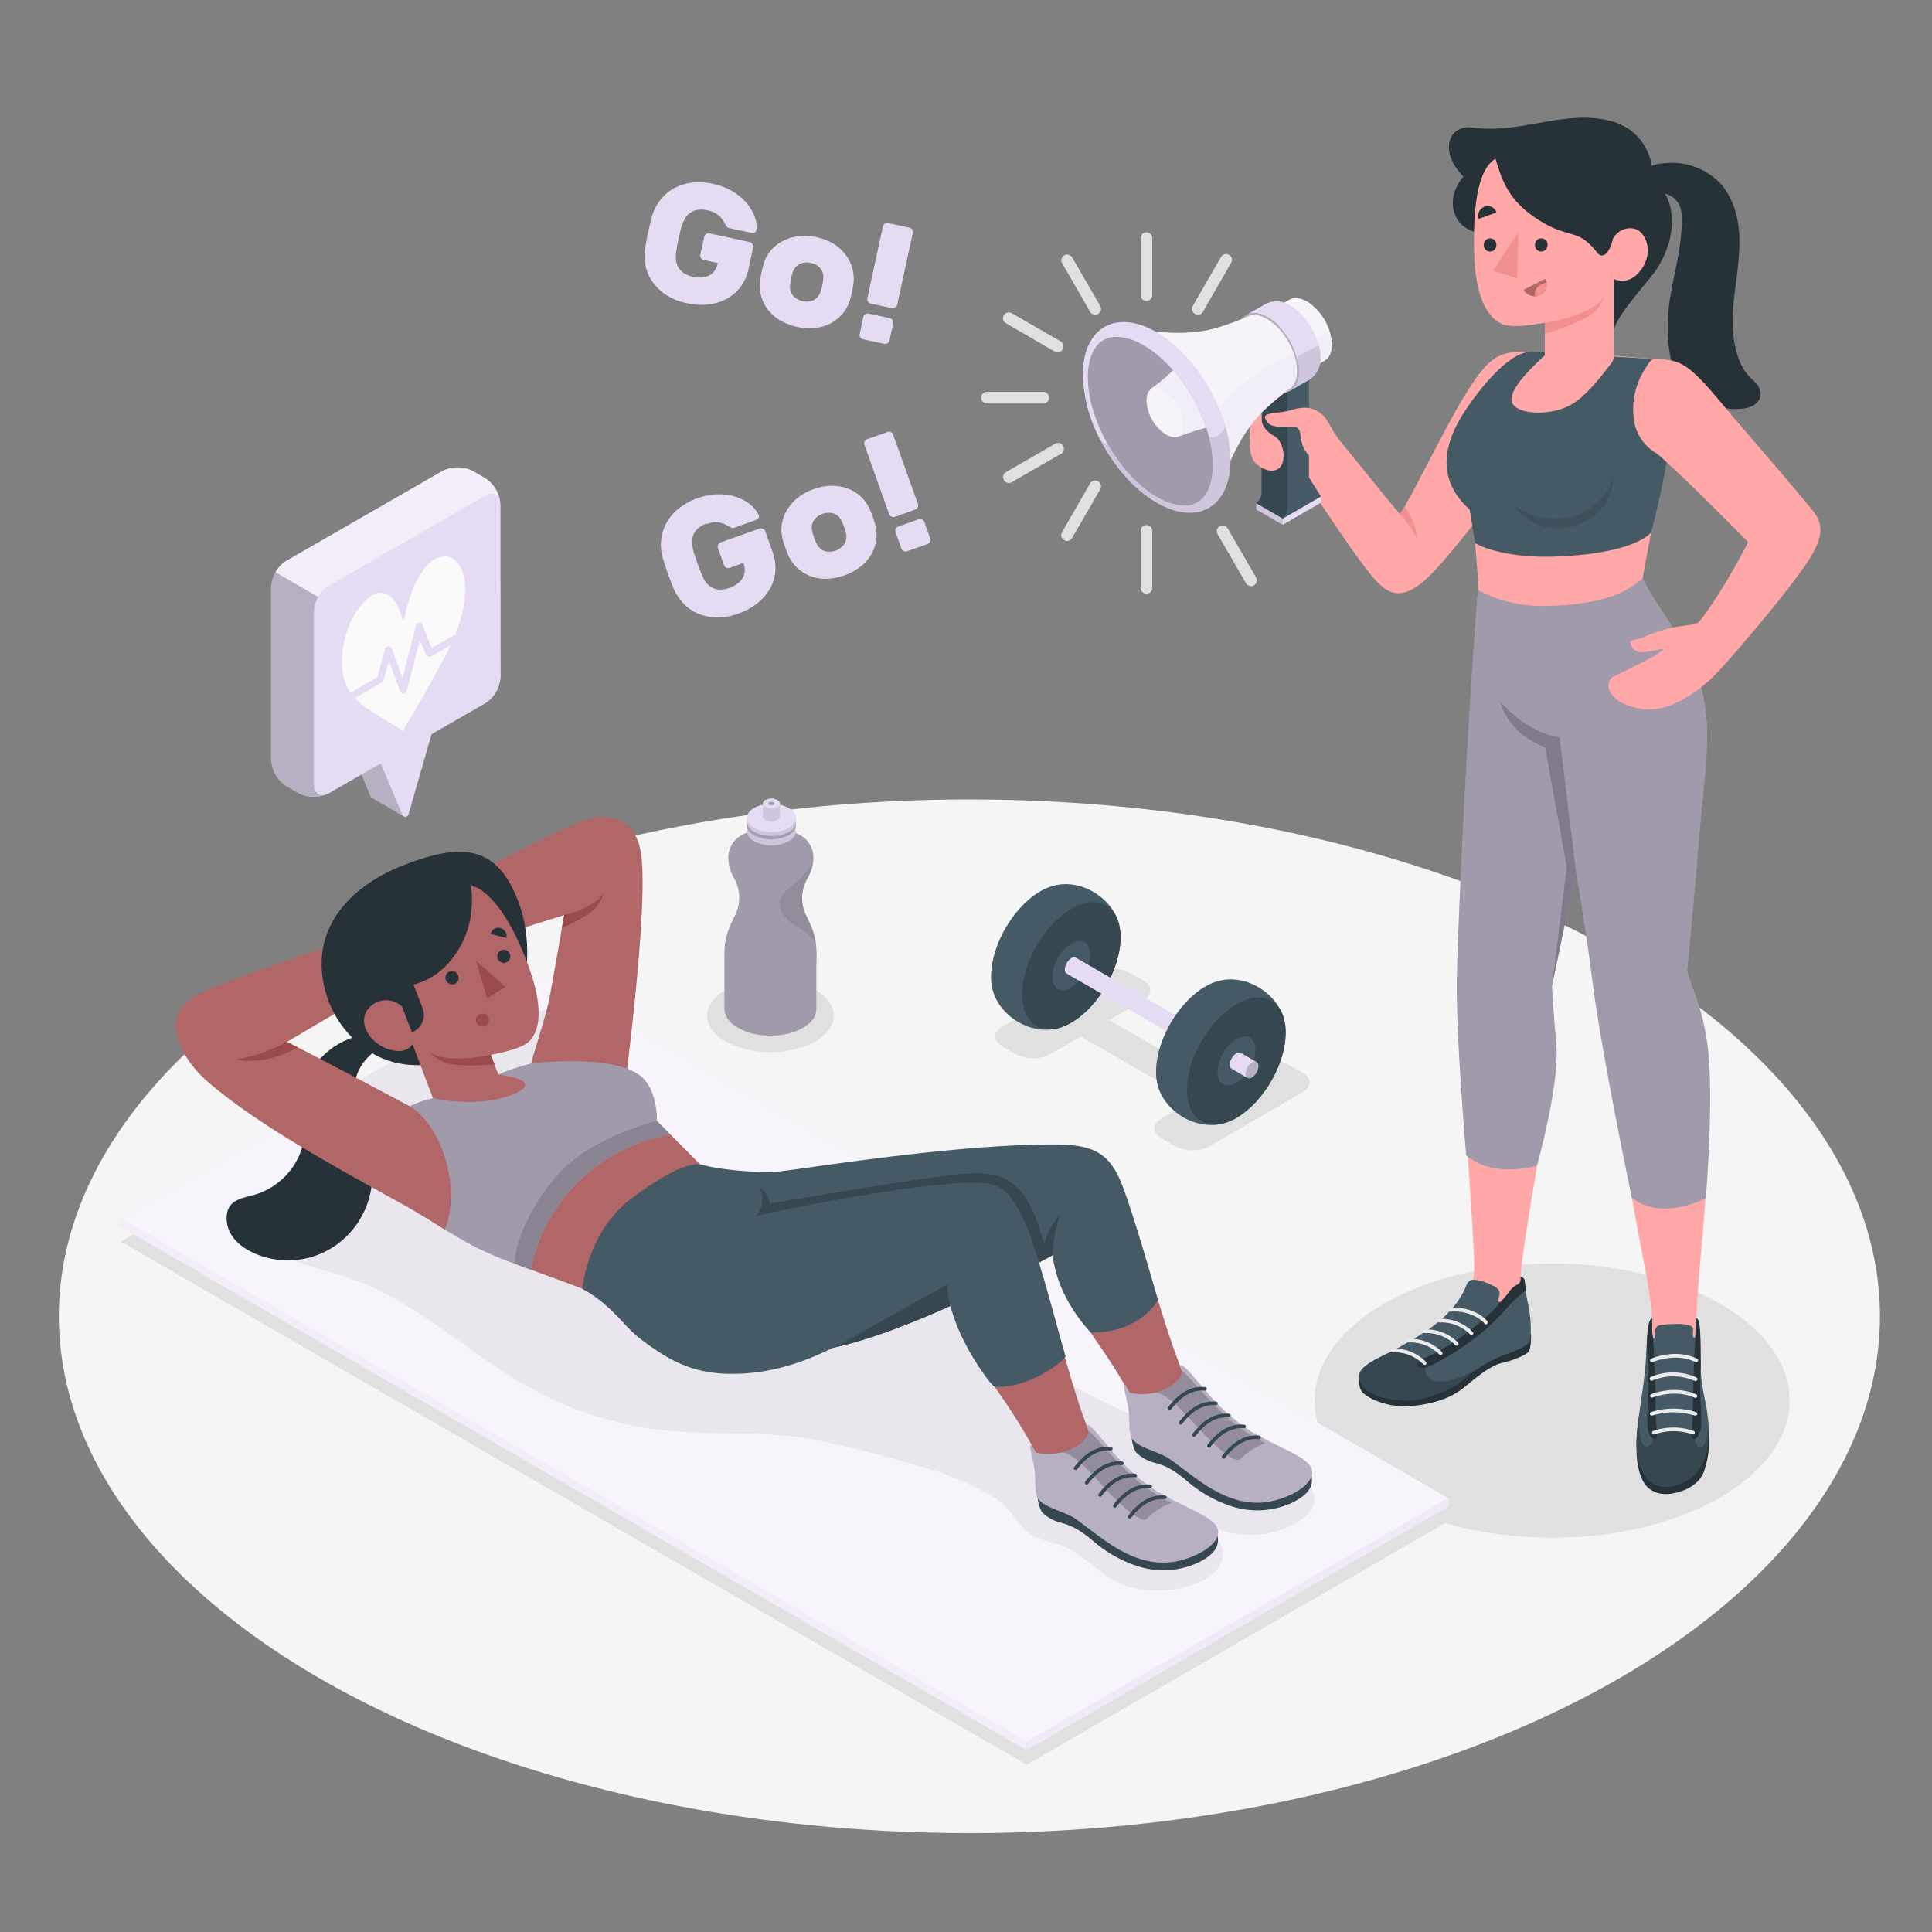 <svg xmlns="http://www.w3.org/2000/svg" viewBox="0 0 500 500"><rect x="0" y="0" width="500" height="500" fill="#808080" stroke="none"/><g id="freepik--Floor--inject-65"><ellipse id="freepik--floor--inject-65" cx="250.88" cy="340.65" rx="235.65" ry="133.75" style="fill:#f5f5f5"></ellipse></g><g id="freepik--Shadows--inject-65"><ellipse id="freepik--Shadow--inject-65" cx="401.68" cy="362.47" rx="61.46" ry="35.48" style="fill:#e0e0e0"></ellipse><polygon id="freepik--shadow--inject-65" points="31.26 321.33 265.71 456.69 374.91 393.65 140.46 258.28 31.26 321.33" style="fill:#e0e0e0"></polygon><path id="freepik--shadow--inject-65" d="M304.13,296.62l-3.57-2.07c-2.43-1.4-2.43-3.67,0-5.07l8-4.6-28.83-16.64-8,4.6a9.72,9.72,0,0,1-8.79,0l-3.57-2.07c-2.43-1.4-2.43-3.67,0-5.07l24.17-13.95a9.7,9.7,0,0,1,8.78,0l3.58,2.06c2.42,1.4,2.42,3.67,0,5.07L287.1,264l28.83,16.65,8.8-5.08a9.7,9.7,0,0,1,8.78,0l3.58,2.06c2.42,1.4,2.42,3.67,0,5.07l-24.17,14A9.72,9.72,0,0,1,304.13,296.62Z" style="fill:#e0e0e0"></path><ellipse id="freepik--shadow--inject-65" cx="199.37" cy="262.83" rx="16.38" ry="9.46" style="fill:#e0e0e0"></ellipse></g><g id="freepik--Bottle--inject-65"><g id="freepik--Water--inject-65"><path d="M210.9,242.62a27.11,27.11,0,0,0-1.92-5c-.08-.18-.17-.36-.26-.54a10.15,10.15,0,0,1,.14-9.56l.17-.3a10.83,10.83,0,0,0,1.48-5.63,6.62,6.62,0,0,0-3.21-5.32,12.06,12.06,0,0,0-1.49-.72,2.55,2.55,0,0,1-1.62-2.36v-2.91l-9.32,0v2.91a2.53,2.53,0,0,1-1.63,2.35,10.34,10.34,0,0,0-1.5.71,6.63,6.63,0,0,0-3.25,5.3,10.81,10.81,0,0,0,1.43,5.63l.16.29a10.19,10.19,0,0,1,.08,9.58l-.27.53a27.13,27.13,0,0,0-1.95,4.94,23.63,23.63,0,0,0-.46,5l0,13.56c0,1.76,1.15,3.53,3.47,4.87a16,16,0,0,0,6.74,2,20.94,20.94,0,0,0,3.36,0,16.36,16.36,0,0,0,6.71-1.92c2.33-1.33,3.5-3.08,3.51-4.84l0-9.81c0-1.22.06-2.5.06-3.78A22.88,22.88,0,0,0,210.9,242.62Z" style="fill:#E5DBF3"></path><path d="M210.9,242.62a27.11,27.11,0,0,0-1.92-5c-.08-.18-.17-.36-.26-.54a10.15,10.15,0,0,1,.14-9.56l.17-.3a10.83,10.83,0,0,0,1.48-5.63,6.62,6.62,0,0,0-3.21-5.32,12.06,12.06,0,0,0-1.49-.72,2.55,2.55,0,0,1-1.62-2.36v-2.91l-9.32,0v2.91a2.53,2.53,0,0,1-1.63,2.35,10.34,10.34,0,0,0-1.5.71,6.63,6.63,0,0,0-3.25,5.3,10.81,10.81,0,0,0,1.43,5.63l.16.29a10.19,10.19,0,0,1,.08,9.58l-.27.53a27.13,27.13,0,0,0-1.95,4.94,23.63,23.63,0,0,0-.46,5l0,13.56c0,1.76,1.15,3.53,3.47,4.87a16,16,0,0,0,6.74,2,20.94,20.94,0,0,0,3.36,0,16.36,16.36,0,0,0,6.71-1.92c2.33-1.33,3.5-3.08,3.51-4.84l0-9.81c0-1.22.06-2.5.06-3.78A22.88,22.88,0,0,0,210.9,242.62Z" style="opacity:0.3"></path><path d="M208.86,227.57l.17-.3a10.79,10.79,0,0,0,1.45-4.76,8.35,8.35,0,0,1-.88,1.92,18.27,18.27,0,0,1-4.21,4.39c-1.59,1.3-3.37,2.79-3.57,4.84s1.21,3.79,2.81,5,3.45,2,4.89,3.44a12.16,12.16,0,0,1,1.62,2,14.91,14.91,0,0,0-.24-1.49,27.11,27.11,0,0,0-1.92-5c-.08-.18-.17-.36-.26-.54A10.15,10.15,0,0,1,208.86,227.57Z" style="opacity:0.1"></path><path d="M193.31,213.54v1.57a3.15,3.15,0,0,0,1.85,2.6,9.9,9.9,0,0,0,8.95,0,4.36,4.36,0,0,0,1.4-1.21,2.33,2.33,0,0,0,.46-1.37v-1.59a1.63,1.63,0,0,0-.05-.43,3.4,3.4,0,0,0-1.79-2.17l-.09,0a10,10,0,0,0-8.87,0,3.36,3.36,0,0,0-1.81,2.15A1.65,1.65,0,0,0,193.31,213.54Z" style="fill:#E5DBF3"></path><path d="M193.31,213.54v1.57a3.15,3.15,0,0,0,1.85,2.6,9.9,9.9,0,0,0,8.95,0,4.36,4.36,0,0,0,1.4-1.21,2.33,2.33,0,0,0,.46-1.37v-1.59a1.63,1.63,0,0,0-.05-.43,3.4,3.4,0,0,0-1.79-2.17l-.09,0a10,10,0,0,0-8.87,0,3.36,3.36,0,0,0-1.81,2.15A1.65,1.65,0,0,0,193.31,213.54Z" style="opacity:0.1"></path><path d="M204.11,216.16c2.47-1.42,2.48-3.74,0-5.17a9.89,9.89,0,0,0-9,0c-2.48,1.42-2.49,3.73,0,5.17A9.92,9.92,0,0,0,204.11,216.16Z" style="opacity:0.2"></path><path d="M193.31,211.71v.95a1.7,1.7,0,0,0,.05.44,3.37,3.37,0,0,0,1.79,2.16,8.8,8.8,0,0,0,4,1.07,9.35,9.35,0,0,0,5-1,4.33,4.33,0,0,0,1.4-1.2,2.43,2.43,0,0,0,.41-.94,1.54,1.54,0,0,0,.05-.43v-1a3.14,3.14,0,0,0-1.84-2.59,2.79,2.79,0,0,0-.34-.18,9.94,9.94,0,0,0-8.62.14A3.14,3.14,0,0,0,193.31,211.71Z" style="fill:#E5DBF3"></path><path d="M193.31,211.71v.95a1.7,1.7,0,0,0,.05.44,3.37,3.37,0,0,0,1.79,2.16,8.8,8.8,0,0,0,4,1.07,9.35,9.35,0,0,0,5-1,4.33,4.33,0,0,0,1.4-1.2,2.43,2.43,0,0,0,.41-.94,1.54,1.54,0,0,0,.05-.43v-1a3.14,3.14,0,0,0-1.84-2.59,2.79,2.79,0,0,0-.34-.18,9.94,9.94,0,0,0-8.62.14A3.14,3.14,0,0,0,193.31,211.71Z" style="opacity:0.1"></path><path d="M193.31,211.68c0,2,2.82,3.65,6.32,3.67s6.34-1.61,6.35-3.62-2.82-3.65-6.32-3.66S193.32,209.67,193.31,211.68Z" style="fill:#E5DBF3"></path><path d="M197.46,208v3.28a.77.77,0,0,0,0,.15,1.18,1.18,0,0,0,.62.75,3,3,0,0,0,1.37.37,3.32,3.32,0,0,0,1.74-.36,1.43,1.43,0,0,0,.48-.42.83.83,0,0,0,.14-.32.39.39,0,0,0,0-.15V208a1.09,1.09,0,0,0-.63-.9l-.12-.06a3.44,3.44,0,0,0-3,.05A1.1,1.1,0,0,0,197.46,208Z" style="fill:#E5DBF3"></path><path d="M197.46,208v3.28a.77.77,0,0,0,0,.15,1.18,1.18,0,0,0,.62.75,3,3,0,0,0,1.37.37,3.32,3.32,0,0,0,1.74-.36,1.43,1.43,0,0,0,.48-.42.83.83,0,0,0,.14-.32.39.39,0,0,0,0-.15V208a1.09,1.09,0,0,0-.63-.9l-.12-.06a3.44,3.44,0,0,0-3,.05A1.1,1.1,0,0,0,197.46,208Z" style="opacity:0.1"></path><path d="M197.46,207.94c0,.69,1,1.26,2.19,1.27s2.2-.56,2.2-1.26-1-1.26-2.19-1.27S197.47,207.24,197.46,207.94Z" style="fill:#E5DBF3"></path><path d="M198.88,207.94c0,.25.35.45.78.45s.78-.19.78-.44-.35-.45-.78-.45S198.88,207.7,198.88,207.94Z" style="fill:#E5DBF3;opacity:0.5"></path><path d="M198.88,207.94c0,.25.35.45.78.45s.78-.19.78-.44-.35-.45-.78-.45S198.88,207.7,198.88,207.94Z" style="opacity:0.3"></path></g></g><g id="freepik--Dumbbell--inject-65"><g id="freepik--dumbbell--inject-65"><path d="M289.44,238.59h0c-1.9-6.21-9.67-11.35-16.93-9.32h0a14.11,14.11,0,0,0-3.27,1.4c-7,4.06-12.75,13.94-12.75,22.08a13.29,13.29,0,0,0,.57,4h0c1.9,6.21,9.66,11.32,16.92,9.29h0a13.63,13.63,0,0,0,3.26-1.4c7-4.06,12.75-13.94,12.75-22.07A13.53,13.53,0,0,0,289.44,238.59Z" style="fill:#455a64"></path><path d="M277.25,264.67c7-4.06,12.75-13.94,12.75-22.07s-5.71-11.43-12.75-7.37-12.74,14-12.74,22.08S270.21,268.74,277.25,264.67Z" style="fill:#37474f"></path><path d="M277.25,244.25c2.71-1.56,4.91-.3,4.91,2.83a10.82,10.82,0,0,1-4.91,8.49c-2.7,1.56-4.9.3-4.9-2.83A10.84,10.84,0,0,1,277.25,244.25Z" style="fill:#455a64"></path><path d="M278.93,248.94a3.73,3.73,0,0,1-1.67,2.91,1.23,1.23,0,0,1-1.13.15l-.12-.07a1.24,1.24,0,0,1-.44-1.05,3.73,3.73,0,0,1,1.69-2.91,1.21,1.21,0,0,1,1.12-.15l.12.07A1.22,1.22,0,0,1,278.93,248.94Z" style="fill:#37474f"></path><path d="M305.86,264.49a3.68,3.68,0,0,1-1.68,2.9,1.4,1.4,0,0,1-.72.23,1.13,1.13,0,0,1-.56-.16L276.13,252l-.12-.07a1.24,1.24,0,0,1-.44-1.05,3.73,3.73,0,0,1,1.69-2.91,1.21,1.21,0,0,1,1.12-.15l.12.07,26.77,15.45A1.18,1.18,0,0,1,305.86,264.49Z" style="fill:#E5DBF3"></path><path d="M332.13,263.23h0c-1.91-6.21-9.67-11.35-16.93-9.31h0a13.81,13.81,0,0,0-3.27,1.39c-7,4.06-12.74,13.95-12.74,22.08a13.29,13.29,0,0,0,.57,4h0c1.9,6.22,9.66,11.33,16.92,9.29h0a13.75,13.75,0,0,0,3.26-1.39c7-4.07,12.75-13.95,12.75-22.08A13.2,13.2,0,0,0,332.13,263.23Z" style="fill:#455a64"></path><path d="M320,289.32c7-4.07,12.75-13.95,12.75-22.08S327,255.81,320,259.87,307.2,273.82,307.2,282,312.91,293.38,320,289.32Z" style="fill:#37474f"></path><path d="M320,268.89c2.71-1.56,4.9-.29,4.9,2.83a10.81,10.81,0,0,1-4.9,8.49c-2.71,1.57-4.9.3-4.9-2.83A10.83,10.83,0,0,1,320,268.89Z" style="fill:#455a64"></path><path d="M321.63,273.58a3.72,3.72,0,0,1-1.68,2.91,1.2,1.2,0,0,1-1.13.15l-.12-.07a1.22,1.22,0,0,1-.43-1.05,3.72,3.72,0,0,1,1.68-2.91,1.21,1.21,0,0,1,1.12-.15l.12.07A1.2,1.2,0,0,1,321.63,273.58Z" style="fill:#37474f"></path><path d="M325.68,275.93a3.67,3.67,0,0,1-1.67,2.9,1.43,1.43,0,0,1-.73.23,1.13,1.13,0,0,1-.56-.16l-3.9-2.26-.12-.07a1.22,1.22,0,0,1-.43-1.05,3.72,3.72,0,0,1,1.68-2.91,1.21,1.21,0,0,1,1.12-.15l.12.07,3.9,2.25A1.18,1.18,0,0,1,325.68,275.93Z" style="fill:#E5DBF3"></path><path d="M325.68,275.92a3.71,3.71,0,0,1-1.67,2.91,1.23,1.23,0,0,1-1.13.15l-.12-.07a1.25,1.25,0,0,1-.43-1.05,3.75,3.75,0,0,1,1.68-2.92,1.17,1.17,0,0,1,1.12-.14l.12.07A1.2,1.2,0,0,1,325.68,275.92Z" style="opacity:0.2"></path></g></g><g id="freepik--character-2--inject-65"><g id="freepik--Character--inject-65"><path d="M378.73,102.91c-4.77,7.77-13.69,26.23-16.42,30.14-4.38-5.08-13.19-16.22-15.15-18.47-2.48-2.86-10.24-7.45-10.24-7.45l-2.64,11.65s17.06,26.78,22.18,31.88c3.25,3.25,7,5.31,14.63-2.77,7.12-7.53,24-30,24-30l.5-26.75C387.41,90.56,384.9,92.88,378.73,102.91Z" style="fill:#ffa8a7"></path><path d="M362.31,133.05c1.83,2,3.95,4.95,4.53,6.7a16.22,16.22,0,0,0-3.38-8.54Z" style="fill:#f28f8f"></path><path d="M333.33,94.23l-6.84-4v37.64a4,4,0,0,1-1.37,2.37l6.84,3.95a4,4,0,0,0,1.37-2.37Z" style="fill:#37474f"></path><path d="M326.49,105.47s-1.93.5-2.6,3.52-.93,8.78.83,10.64,4.15,2.63,5.7,1.92c2.91-1.34,1.89-7.27-.49-8.59-3.8-2.12-3.4-4.54-3.4-4.54Z" style="fill:#ffa8a7"></path><path d="M341.64,94.16l-2.88,3.67,0,25.71,3.11,5L332,134.23a3.65,3.65,0,0,0,1.37-2.37V99Z" style="fill:#455a64"></path><polygon points="341.89 128.5 341.89 130.08 331.96 135.81 331.96 134.23 341.89 128.5" style="fill:#E5DBF3"></polygon><polygon points="331.96 135.81 325.13 131.86 325.13 130.28 331.96 134.23 331.96 135.81" style="fill:#E5DBF3"></polygon><polygon points="331.96 135.81 325.13 131.86 325.13 130.28 331.96 134.23 331.96 135.81" style="opacity:0.1"></polygon><path d="M333.65,77.62h0c1.16-.7,2.77-.61,4.56.42l.07,0a14.15,14.15,0,0,1,6.4,11.08v.08c0,2.11-.77,3.58-2,4.21h0l-5.18,3-8.64-16.06Z" style="fill:#E5DBF3"></path><path d="M333.65,77.62h0c1.16-.7,2.77-.61,4.56.42l.07,0a14.15,14.15,0,0,1,6.4,11.08v.08c0,2.11-.77,3.58-2,4.21h0l-5.18,3-8.64-16.06Z" style="fill:#fafafa;opacity:0.8"></path><path d="M342.68,93.45h0l-5.18,3-2.86-5.32,9.44-5.46a11.23,11.23,0,0,1,.6,3.44v.08C344.68,91.35,343.91,92.82,342.68,93.45Z" style="fill:#E5DBF3;opacity:0.2"></path><path d="M322.47,81.55h0c1.32-.75,3.08-.72,5,.24a5.37,5.37,0,0,1,.62.33c.25.14.49.29.74.46a12.17,12.17,0,0,1,1.17.9,18,18,0,0,1,2,2,19.51,19.51,0,0,1,3.62,6.89,13.74,13.74,0,0,1,.53,3.63c0,2.5-.86,4.27-2.25,5.14l4.95-2.85h0a6.39,6.39,0,0,0,2.91-5.51,13.75,13.75,0,0,0-.48-3.48,19.24,19.24,0,0,0-3.67-7,15.1,15.1,0,0,0-2-2,12.29,12.29,0,0,0-1.17-.91c-.24-.16-.49-.32-.73-.46s-.42-.23-.63-.33a6.34,6.34,0,0,0-5.6.1h0l-.14.08-.17.11Z" style="fill:#E5DBF3"></path><path d="M338.87,98.31h0a6.39,6.39,0,0,0,2.91-5.51,13.75,13.75,0,0,0-.48-3.48l-5.65,3.08a13.74,13.74,0,0,1,.53,3.63c0,2.5-.86,4.27-2.25,5.14Z" style="opacity:0.1"></path><path d="M320.11,86.75c0,5.12,3.59,11.35,8,13.91,2.23,1.29,4.25,1.4,5.7.54l.08,0c1.39-.87,2.25-2.64,2.25-5.14a17.72,17.72,0,0,0-8-13.9c-2.21-1.28-4.22-1.4-5.67-.57S320.11,84.19,320.11,86.75Z" style="fill:#E5DBF3"></path><path d="M320.11,86.75c0,5.12,3.59,11.35,8,13.91,2.23,1.29,4.25,1.4,5.7.54l.08,0c1.39-.87,2.25-2.64,2.25-5.14a17.72,17.72,0,0,0-8-13.9c-2.21-1.28-4.22-1.4-5.67-.57S320.11,84.19,320.11,86.75Z" style="opacity:0.2"></path><path d="M295.5,85.43s8.09,4.15,15,16.14a52.37,52.37,0,0,1,3.28,6.68c3.48,8.52,3.19,14.39,3.19,14.39,2.41-5.91,5.42-12,10.42-16.72a76.68,76.68,0,0,1,6.16-5.15h0c1.32-.76,2.09-2.44,2.09-4.74a13.87,13.87,0,0,0-.9-4.71,18.23,18.23,0,0,0-1.37-2.94,16,16,0,0,0-5.5-5.81c-2-1.15-3.82-1.31-5.15-.55h0a74.65,74.65,0,0,1-7.53,2.76C308.62,86.75,301.82,86.29,295.5,85.43Z" style="fill:#E5DBF3"></path><path d="M295.5,85.43s8.09,4.15,15,16.14a52.37,52.37,0,0,1,3.28,6.68c3.48,8.52,3.19,14.39,3.19,14.39,2.41-5.91,5.42-12,10.42-16.72a76.68,76.68,0,0,1,6.16-5.15h0c1.32-.76,2.09-2.44,2.09-4.74a13.87,13.87,0,0,0-.9-4.71,18.23,18.23,0,0,0-1.37-2.94,16,16,0,0,0-5.5-5.81c-2-1.15-3.82-1.31-5.15-.55h0a74.65,74.65,0,0,1-7.53,2.76C308.62,86.75,301.82,86.29,295.5,85.43Z" style="fill:#fafafa;opacity:0.8"></path><path d="M313.79,108.25c3.48,8.52,3.19,14.39,3.19,14.39,2.41-5.91,5.42-12,10.42-16.72a76.68,76.68,0,0,1,6.16-5.15h0c1.32-.76,2.09-2.44,2.09-4.74a13.87,13.87,0,0,0-.9-4.71C328.61,94.38,318.68,100.05,313.79,108.25Z" style="fill:#E5DBF3;opacity:0.2"></path><path d="M280.24,97a37.71,37.71,0,0,0,4.38,16.59h0c3.51,6.91,8.8,13.08,14.72,16.5,10.56,6.1,19.11,1.16,19.11-11a32.58,32.58,0,0,0-1.26-8.63,45.6,45.6,0,0,0-11.58-19.62c-.75-.73-1.51-1.43-2.3-2.07l-1-.79h0q-.71-.54-1.44-1t-1.53-1C288.79,79.86,280.24,84.8,280.24,97Z" style="fill:#E5DBF3"></path><path d="M284.62,113.57c3.51,6.91,8.8,13.08,14.72,16.5,10.56,6.1,19.11,1.16,19.11-11a32.58,32.58,0,0,0-1.26-8.63h0c-.71,1.57-3.28,3.82-4.42,2.25a29.52,29.52,0,0,1,1.1,7.66c0,3.5-.78,6.32-2.25,8.17a6.25,6.25,0,0,1-5.14,2.38,14.49,14.49,0,0,1-7-2.22c-5-2.91-9.68-8.13-13-14.06C286.48,114.59,285.82,115.15,284.62,113.57Z" style="opacity:0.1"></path><path d="M281.54,97.66c0,5.38,1.89,11.46,4.94,16.93,3.28,5.93,7.92,11.15,13,14.06a14.49,14.49,0,0,0,7,2.22,6.25,6.25,0,0,0,5.14-2.38c1.47-1.85,2.25-4.67,2.25-8.17a29.52,29.52,0,0,0-1.1-7.66c-.27-1-.59-2-.95-3a43.38,43.38,0,0,0-2.25-5.11c-.18-.34-.36-.68-.55-1-.31-.56-.63-1.12-1-1.67a42.94,42.94,0,0,0-3.77-5.3l0,0a38.1,38.1,0,0,0-2.86-3.06c-.71-.68-1.43-1.32-2.17-1.91-.31-.25-.63-.49-.94-.72s-.77-.55-1.15-.8-.76-.48-1.14-.7a14.51,14.51,0,0,0-7-2.22C284.31,87.12,281.54,91.07,281.54,97.66Z" style="fill:#E5DBF3"></path><path d="M281.54,97.66c0,5.38,1.89,11.46,4.94,16.93,3.28,5.93,7.92,11.15,13,14.06a14.49,14.49,0,0,0,7,2.22,6.25,6.25,0,0,0,5.14-2.38c1.47-1.85,2.25-4.67,2.25-8.17a29.52,29.52,0,0,0-1.1-7.66c-.27-1-.59-2-.95-3a43.38,43.38,0,0,0-2.25-5.11c-.18-.34-.36-.68-.55-1-.31-.56-.63-1.12-1-1.67a42.94,42.94,0,0,0-3.77-5.3l0,0a38.1,38.1,0,0,0-2.86-3.06c-.71-.68-1.43-1.32-2.17-1.91-.31-.25-.63-.49-.94-.72s-.77-.55-1.15-.8-.76-.48-1.14-.7a14.51,14.51,0,0,0-7-2.22C284.31,87.12,281.54,91.07,281.54,97.66Z" style="opacity:0.3"></path><path d="M297.78,100.66l6.7,12.51c1.89-.7,5.08-1.83,7.67-2.5-.11-.33-.22-.65-.34-1a44.46,44.46,0,0,0-2.25-5.12l-.55-1c-.31-.56-.63-1.12-1-1.67a42.08,42.08,0,0,0-3.77-5.29l0-.06-.61-.71A44.15,44.15,0,0,1,297.78,100.66Z" style="fill:#E5DBF3"></path><g style="opacity:0.6"><path d="M297.78,100.66l6.7,12.51c1.89-.7,5.08-1.83,7.67-2.5-.11-.33-.22-.65-.34-1a44.46,44.46,0,0,0-2.25-5.12l-.55-1c-.31-.56-.63-1.12-1-1.67a42.08,42.08,0,0,0-3.77-5.29l0-.06-.61-.71A44.15,44.15,0,0,1,297.78,100.66Z" style="fill:#fafafa"></path></g><path d="M303.92,113.14c1.52,0,2.42-1.22,2.42-3.27v-.06a11.2,11.2,0,0,0-5.06-8.77l0,0a4.39,4.39,0,0,0-2.12-.66c-1.51,0-2.42,1.23-2.42,3.28v.06a11.2,11.2,0,0,0,5.07,8.76l.05,0a4.41,4.41,0,0,0,2.11.65Z" style="fill:#E5DBF3"></path><g style="opacity:0.8"><path d="M303.92,113.14c1.52,0,2.42-1.22,2.42-3.27v-.06a11.2,11.2,0,0,0-5.06-8.77l0,0a4.39,4.39,0,0,0-2.12-.66c-1.51,0-2.42,1.23-2.42,3.28v.06a11.2,11.2,0,0,0,5.07,8.76l.05,0a4.41,4.41,0,0,0,2.11.65Z" style="fill:#fafafa"></path></g><path d="M296.69,77.89a1.5,1.5,0,0,0,1.51-1.51V61.81a1.51,1.51,0,1,0-3,0V76.38A1.5,1.5,0,0,0,296.69,77.89Z" style="fill:#e0e0e0"></path><path d="M310,81.45a1.51,1.51,0,0,0,1.31-.76l7.28-12.62a1.51,1.51,0,1,0-2.61-1.51l-7.29,12.62a1.5,1.5,0,0,0,.56,2.06A1.44,1.44,0,0,0,310,81.45Z" style="fill:#e0e0e0"></path><path d="M323.76,151.69a1.48,1.48,0,0,0,.75-.2,1.5,1.5,0,0,0,.55-2.06l-7.29-12.62a1.51,1.51,0,1,0-2.61,1.51l7.29,12.62A1.52,1.52,0,0,0,323.76,151.69Z" style="fill:#e0e0e0"></path><path d="M296.69,153.65a1.51,1.51,0,0,0,1.51-1.51V137.56a1.51,1.51,0,1,0-3,0v14.58A1.51,1.51,0,0,0,296.69,153.65Z" style="fill:#e0e0e0"></path><path d="M276.14,140a1.52,1.52,0,0,0,1.31-.75l7.29-12.63a1.51,1.51,0,0,0-2.62-1.51l-7.28,12.63a1.51,1.51,0,0,0,.55,2.06A1.53,1.53,0,0,0,276.14,140Z" style="fill:#e0e0e0"></path><path d="M261.1,125a1.48,1.48,0,0,0,.75-.2l12.62-7.29a1.51,1.51,0,1,0-1.5-2.61l-12.63,7.29a1.51,1.51,0,0,0,.76,2.81Z" style="fill:#e0e0e0"></path><path d="M255.59,104.42h14.58a1.51,1.51,0,0,0,0-3H255.59a1.51,1.51,0,1,0,0,3Z" style="fill:#e0e0e0"></path><path d="M273.72,91.16a1.51,1.51,0,0,0,.75-2.82l-12.62-7.29a1.51,1.51,0,0,0-1.51,2.62L273,91A1.44,1.44,0,0,0,273.72,91.16Z" style="fill:#e0e0e0"></path><path d="M283.43,81.45a1.44,1.44,0,0,0,.75-.21,1.5,1.5,0,0,0,.56-2.06l-7.29-12.62a1.51,1.51,0,0,0-2.61,1.51l7.28,12.62A1.51,1.51,0,0,0,283.43,81.45Z" style="fill:#e0e0e0"></path><path d="M347.17,114.58c-3-3.59-3.12-5.87-5.4-7.61s-4.53-1.8-7.85-.78c-2.5.78-5.45.48-6.45,1.44-.29.2.2,1.8,1.39,2.36,1.44.66,3.73.45,5.42.42,3.86-.06.78,3.78,4.57,7.54C340.48,120.67,347.17,114.58,347.17,114.58Z" style="fill:#ffa8a7"></path><path d="M417.61,85.42C419,81,424.21,75.61,428,70.69c4.25-5.58,8.07-16.95-.13-24.4,0,0,.56-12.94-12.62-15.35C403.51,28.8,393.35,34.7,381,33c-6-.82-8.81,6.09-2.26,12.71,0,0-4.53,4.73-2,10.26s10.5,4.64,10.5,4.64Z" style="fill:#263238"></path><path d="M424.75,45A5.27,5.27,0,0,1,426,43.71a9.13,9.13,0,0,1,4.2-1.41A17.51,17.51,0,0,1,445,47.24c3.56,3.75,5,9.11,5.15,14.28s-.79,10.3-1.35,15.44a43.77,43.77,0,0,0-.08,10.79c.43,3,1.46,6.76,3.5,9.14,1.33,1.56,3.47,2.82,3.42,5.06s-2.07,3.41-4.13,3.74c-5.92.94-12.35-1.92-16-6.54-.2-.25-.38-.5-.56-.75-3.2-4.5-3.33-9.61-3.3-14.91,0-5.74,1.6-11.3,2.59-16.91A61.74,61.74,0,0,0,435.25,58c.05-1.83.07-4.09-1.06-5.65A5.72,5.72,0,0,0,428.83,50a6.12,6.12,0,0,1-2.65.18A3.12,3.12,0,0,1,424,47.5,3.87,3.87,0,0,1,424.75,45Z" style="fill:#263238"></path><path d="M420.7,300l21.21-.38c-.32,14.16-2.57,29.87-2.94,43.15-.07,2.5.07,19.43-.88,24.58-1.41,7.73-10.59,6.68-11.08,2.06s.59-24.39.57-26.43c.08-8.52-3.92-22.9-6-38.19C421.47,304.08,420.79,300.78,420.7,300Z" style="fill:#ffa8a7"></path><path d="M423.56,372.67c-.19,4.54.21,7.6,1.54,10.41s4.28,3.95,7.42,3.48,7.27-2.14,8.54-5.95,1.36-6.5,1.08-10.76Z" style="fill:#263238"></path><path d="M439,341.19c1.25.23,1,6.33,1.13,12.47.12,6.59,1.79,9.47,1.95,14.88.19,6.18-.41,8.87-2.91,12.34s-10.43,6.33-13.63.67c-2.61-4.61-2.25-9.39-1.36-15.45.92-6.27,1.61-10.67,1.84-15.47.21-4.59.34-9,1.49-9.44,0,.68,0,1.54,0,2.21,0,.51-.1,3,.6,3.09a9,9,0,0,0,.19-1.72,2.09,2.09,0,0,1,.49-1.44,2.4,2.4,0,0,1,1.47-.48,34.47,34.47,0,0,1,3.81-.21c.63,0,1.26,0,1.89.11a5.09,5.09,0,0,1,1.58.39,1.11,1.11,0,0,1,.62.69,2.06,2.06,0,0,1,0,.7,4.51,4.51,0,0,0,0,1.27c0,.18.13.42.31.39s.23-.2.25-.35c.07-.73,0-1.28.09-2.14,0-.39,0-.94,0-1.34S439,341.58,439,341.19Z" style="fill:#455a64"></path><path d="M442,366.78c0,.89.2,6.79-1.49,7.68s-2.32-3.71-2.32-3.71-3.9-1.64-10,.33c.2,1-1,4-2.56,3.18s-1.49-7.55-1.49-7.64c-.83,5.81-1.09,10.46,1.44,14.93,3.2,5.66,11.12,2.8,13.63-.67s3.1-6.16,2.91-12.34C442.1,367.92,442.06,367.34,442,366.78Z" style="fill:#37474f"></path><path d="M437.69,371.09c-.19,2.21,2.06,1.68,2.47-1.42s-.56-10.66,0-16c-.12-6.14.12-12.24-1.13-12.47a1.8,1.8,0,0,0,0,.22l-.14,3.11c0,.45,0,.85-.06,1.32-.43,4.5-.67,13.25-.69,17.4A72,72,0,0,1,437.69,371.09Z" style="fill:#263238"></path><path d="M428.86,371.09a70.13,70.13,0,0,1-.42-7.85c0-4.12-.27-12.76-.68-17.29a12,12,0,0,1-.19-2.55c0-.63,0-1.41,0-2.07a.61.61,0,0,1,0-.14c-.83.31-1.12,2.74-1.3,5.8,0,1.78,0,4,.17,6.67.55,5.35-.42,12.95,0,16S429.06,373.3,428.86,371.09Z" style="fill:#263238"></path><path d="M381.51,328c.16-4.38-2.78-45.1-2.78-45.1l20.07,12.72c-4.31,25.74-5.23,31.81-5.31,36h0a3.57,3.57,0,0,1,.12,1.08c0,5-5.67,7.7-10.07,11a82,82,0,0,1-11.91,7.78c-3.2,1.6-9.69,1.75-10.5-.31,5.36-4.09,13.15-10.21,17.42-14.88C380.58,334.12,381.35,332.41,381.51,328Z" style="fill:#ffa8a7"></path><path d="M352,356.62c-.28,0-.6,2.74.89,4,1.73,1.48,6.69,4,13.37,3.17s10.3-2.75,13-5,6.42-5.39,9.44-6.06c2.81-.62,5.86-1.89,6.76-2.76s.77-4.73.77-4.73Z" style="fill:#263238"></path><path d="M393.54,330.44a1.08,1.08,0,0,1,1,.9c.2,1.06.43,4.16.87,5.9a31.57,31.57,0,0,1,.66,9.37c-.37,2-4.95,3.35-7.87,4.47a37.11,37.11,0,0,0-9.48,6c-3.14,2.59-9.74,5.28-14.09,5.25-5.16,0-11-1.7-12.28-4.09-1.65-3-.36-4.67,7.28-8.21,1.44-.67,6.52-3.68,8.25-4.77,4.69-2.94,9.33-7.05,11.48-12.27a2.9,2.9,0,0,1,1.1-1.59,2.4,2.4,0,0,1,1.48-.14,12.74,12.74,0,0,1,3.68,1.11c1,.49,2.48,1.06,2.46,2.37a4.47,4.47,0,0,1-.29,1.34c-.09.27-.16.62.07.78s.52,0,.72-.2a19.47,19.47,0,0,0,2.05-2.47,7.83,7.83,0,0,1,1.21-1.23,11.77,11.77,0,0,0,1.31-.85C393.63,331.63,393.51,331.05,393.54,330.44Z" style="fill:#455a64"></path><path d="M378.73,357.06c1.34-1.1,2.75-2.16,4.17-3.11h0s-9,5.47-12.61,3c-2.34-1.6-1.23-3.54-1.17-4.16s-5.72-3.28-8-3.55h0c-.63.35-1.16.64-1.49.79-7.64,3.54-8.93,5.25-7.28,8.21,1.32,2.39,5.53,4.25,12.19,4.25C368.9,362.47,375.59,359.65,378.73,357.06Z" style="fill:#37474f"></path><path d="M369.74,351c-4.75,1.9-2.72,2.79-1.39,3s9.33-4.48,14.2-8.34c5.09-4,8.29-8.42,10.18-9.9.71-.55,1.47-1.23,2.14-1.86-.12-1-.23-2-.32-2.5a1.08,1.08,0,0,0-1-.9c0,.61.09,1.19-.38,1.65a11.77,11.77,0,0,1-1.31.85,7.83,7.83,0,0,0-1.21,1.23,19.47,19.47,0,0,1-2.05,2.47C384.44,341.91,374.49,349.06,369.74,351Z" style="fill:#263238"></path><path d="M368.69,353.24a.5.5,0,0,1-.37-.17,10.42,10.42,0,0,0-7.87-3.09.47.47,0,1,1-.1-.94,11.38,11.38,0,0,1,8.7,3.43.46.46,0,0,1-.06.66A.5.5,0,0,1,368.69,353.24Z" style="fill:#ebebeb"></path><path d="M372.83,350.69a.48.48,0,0,1-.36-.17,10.49,10.49,0,0,0-7.87-3.09.47.47,0,0,1-.11-.94,11.38,11.38,0,0,1,8.71,3.43.47.47,0,0,1-.07.66A.43.43,0,0,1,372.83,350.69Z" style="fill:#ebebeb"></path><path d="M377,348.27a.45.45,0,0,1-.37-.17,10.47,10.47,0,0,0-7.87-3.09.48.48,0,0,1-.52-.42.46.46,0,0,1,.42-.51,11.33,11.33,0,0,1,8.7,3.43.47.47,0,0,1-.07.66A.45.45,0,0,1,377,348.27Z" style="fill:#ebebeb"></path><path d="M380.82,345.52a.46.46,0,0,1-.37-.18,10.4,10.4,0,0,0-7.87-3.09.46.46,0,0,1-.52-.41.47.47,0,0,1,.42-.52,11.34,11.34,0,0,1,8.7,3.43.47.47,0,0,1-.07.66A.46.46,0,0,1,380.82,345.52Z" style="fill:#ebebeb"></path><path d="M384.58,342.76a.46.46,0,0,1-.37-.18c-1.64-2.06-5.53-3.47-8.67-3.13A.46.46,0,0,1,375,339a.47.47,0,0,1,.41-.52c3.49-.38,7.66,1.15,9.51,3.48a.48.48,0,0,1-.08.66A.53.53,0,0,1,384.58,342.76Z" style="fill:#ebebeb"></path><path d="M425.09,149.67c2.87,6.11,10.93,16.17,13.51,23,5.29,14.08,2.77,24.28,1.24,42.8-1.64,19.84-3.21,35.53-3.21,35.53.3,3.52,5.2,10.4,5.83,26,.59,14.57-1,33.09-1,33.09s-11,6.1-19.14-.06c0,0-7.85-37.48-10.15-55.72-2-15.92-4.3-28.77-4.3-28.77l-6.22,29.61s.44,8,1.1,14.78c1,10.73-5,31.79-5,31.79s-11.37,3.4-18.31-2.76c0,0-2.7-30.74-2.41-46,.32-17.35,3.35-75.52,5.48-100.32Z" style="fill:#E5DBF3"></path><path d="M425.09,149.67c2.87,6.11,10.93,16.17,13.51,23,5.29,14.08,2.77,24.28,1.24,42.8-1.64,19.84-3.21,35.53-3.21,35.53.3,3.52,5.2,10.4,5.83,26,.59,14.57-1,33.09-1,33.09s-11,6.1-19.14-.06c0,0-7.85-37.48-10.15-55.72-2-15.92-4.3-28.77-4.3-28.77l-6.22,29.61s.44,8,1.1,14.78c1,10.73-5,31.79-5,31.79s-11.37,3.4-18.31-2.76c0,0-2.7-30.74-2.41-46,.32-17.35,3.35-75.52,5.48-100.32Z" style="opacity:0.3"></path><path d="M407.87,225.57l-4.25-34.68s-8.3-1.08-15.35-9.34c0,0,1.41,7.93,11.59,11.87l5.61,30.91-3.82,30.87Z" style="opacity:0.2"></path><path d="M428,371.25a.46.46,0,0,1-.43-.29.48.48,0,0,1,.26-.62,15.73,15.73,0,0,1,10.5,0,.47.47,0,0,1-.33.88,14.89,14.89,0,0,0-9.82,0Z" style="fill:#ebebeb"></path><path d="M427.46,366.36a.47.47,0,0,1-.16-.91,19.19,19.19,0,0,1,11.62,0,.49.49,0,0,1,.29.6.47.47,0,0,1-.6.3,18.59,18.59,0,0,0-11,0A.45.45,0,0,1,427.46,366.36Z" style="fill:#ebebeb"></path><path d="M438.77,361.73a.45.45,0,0,1-.2,0c-5.08-2.32-10.79-.08-10.85-.06a.47.47,0,1,1-.35-.87c.25-.1,6.13-2.41,11.59.07a.47.47,0,0,1-.19.9Z" style="fill:#ebebeb"></path><path d="M438.87,357.41a.48.48,0,0,1-.2,0,13.84,13.84,0,0,0-11-.13A.47.47,0,0,1,427,357a.46.46,0,0,1,.22-.63,14.59,14.59,0,0,1,11.81.13.47.47,0,0,1,.23.63A.46.46,0,0,1,438.87,357.41Z" style="fill:#ebebeb"></path><path d="M439,352.56a.41.41,0,0,1-.21-.05c-5.2-2.57-11.05,0-11.11,0a.46.46,0,0,1-.62-.24.48.48,0,0,1,.24-.62c.25-.11,6.3-2.76,11.91,0a.47.47,0,0,1,.21.63A.46.46,0,0,1,439,352.56Z" style="fill:#ebebeb"></path><path d="M416.65,92h0c4.09.28,11.54.94,11.54.94,4.29,2.39,5.38,4.36,6.17,10.06.34,2.42-1.63,8.9-3.33,18.09l-3.84,17.27-2.1,11.33c-5.06,4.43-12.32,7-25.84,7.13a34.63,34.63,0,0,1-16.7-4.13c-.19-8.08-1.36-16.14-1.52-20.86-6.38-5.23-8.52-13.87-5-19.5,8.09-13.09,15.94-21.33,21.15-20.9Z" style="fill:#ffa8a7"></path><path d="M380.36,131.9l1.38,8.64s6.37,4.08,21.24,3.48c20.69-.83,24.35-6.29,24.35-6.29,1.58-6,3-12.43,4.2-19.24a11.91,11.91,0,0,1-8.8-11,19.28,19.28,0,0,1,5-14.59l-10.14-.63s-19.11-1.29-22-1.14-7.56,3.41-13.05,10.5S368.46,121.13,380.36,131.9Z" style="fill:#455a64"></path><path d="M468.57,131.45c-8.25-10-17.44-20.37-23.36-27.5-9.19-11.07-11-10.76-17.46-11.07-3.37,2.56-3.49,10.29,1,24.46,6.66,5.6,23.65,22.93,23.65,22.93-.75,1.8-7.93,14.91-12.56,20.47-.82,1-3.44,1.09-4.71,1.28a38.88,38.88,0,0,0-9.39,2.72c-2.29,1-3.81.79-3.83,1.41a2.82,2.82,0,0,0,2.81,2.62c1.1.13,3.93-.56,5.93-.88a16.87,16.87,0,0,1-3.84,2.59c-1.29.73-6.83,3.45-9,4.5-2.86,1.36-2.14,6.56,5.93,8.28,4.12.88,9.5.4,17.82-6.47,2.43-2,6-6.18,8.9-9.52,7.53-8.82,12.09-14.51,16.15-20.12C473.33,137.83,471.29,134.76,468.57,131.45Z" style="fill:#ffa8a7"></path><path d="M391.69,130.62s7.49,5.81,16,2.78a14.63,14.63,0,0,0,9.79-10.5s.91,9.77-9.87,13.1C397.24,139.21,391.69,130.62,391.69,130.62Z" style="opacity:0.1"></path><path d="M381.5,65.17c.32,14.17,4.92,17.68,7.23,18.68s6.75.4,11.07-.32V92s-9,7.69-8.63,11.58,10.73,4.43,16.33.61c4.09-2.78,8.12-8.51,9.39-10a3,3,0,0,0,.72-2v-20a5.23,5.23,0,0,0,5.66-.84c3.84-3.29,4.09-8.5,1.29-11.29-1.35-1.35-4.87-1.74-7.09,1.59-1,4.37-2.88,5.23-4,3.87-5.2-6.61-6.85-3.55-14.45-8.09-8.77-5.24-10.28-10.84-12-16.34C383.94,43,381.11,48.45,381.5,65.17Z" style="fill:#ffa8a7"></path><path d="M397.26,63.34a1.65,1.65,0,0,0,1.54,1.77,1.67,1.67,0,0,0,1.71-1.61,1.63,1.63,0,1,0-3.25-.16Z" style="fill:#263238"></path><path d="M384,63.34a1.65,1.65,0,0,0,1.54,1.77,1.67,1.67,0,0,0,1.71-1.61,1.63,1.63,0,1,0-3.25-.16Z" style="fill:#263238"></path><polygon points="392.96 60.11 392.64 72.03 386.37 70.09 392.96 60.11" style="fill:#f28f8f"></polygon><path d="M399.81,83.53c4.55-.6,13.93-3.29,15.39-7a9.62,9.62,0,0,1-3.29,4.73c-2.8,2.4-12.1,5.11-12.1,5.11Z" style="fill:#f28f8f"></path><path d="M399.07,55.35l4.16,2.53a2.55,2.55,0,0,0-.85-3.43A2.37,2.37,0,0,0,399.07,55.35Z" style="fill:#263238"></path><path d="M399.86,72.18,394.31,75a3.28,3.28,0,0,0,4.32,1.36A3,3,0,0,0,399.86,72.18Z" style="fill:#b16668"></path><path d="M397.21,76.27a2.5,2.5,0,0,0,.05.47,3,3,0,0,0,2.95-3.52A3.05,3.05,0,0,0,397.21,76.27Z" style="fill:#f28f8f"></path><path d="M382.65,56.66,387.28,55a2.35,2.35,0,0,0-3-1.55A2.58,2.58,0,0,0,382.65,56.66Z" style="fill:#263238"></path></g></g><g id="freepik--character-1--inject-65"><g id="freepik--Mat--inject-65"><polygon points="31.26 315.44 265.71 450.81 374.91 387.76 140.46 252.39 31.26 315.44" style="fill:#E5DBF3"></polygon><polygon points="31.26 315.44 265.71 450.81 374.91 387.76 140.46 252.39 31.26 315.44" style="fill:#fff;opacity:0.7"></polygon><path d="M277.45,401.31c5.13,2.86,8.93,7.69,14.68,9.32a27.49,27.49,0,0,0,17.77-1c2.45-1,4.86-2.5,6-4.86s.63-5.72-1.72-6.92a11.22,11.22,0,0,1-1.81-.88,1.34,1.34,0,0,1-.45-1.75c.51-.66,1.55-.34,2.31,0a23.49,23.49,0,0,0,21.87-1.5c1.86-1.18,3.67-2.82,4-5a6.3,6.3,0,0,0-2.22-5.42c-3-2.79-7.36-3.56-11.2-4.62l-13-3.57c-6.87-1.89-13.44-5.66-20-8.6-9.79-4.41-19.83-9-27.33-16.66-5.08-5.2-9-11.8-15.36-15.29-8.64-4.73-19.37-3-28.68-5.44-9.8-2.56-19.49-5.23-29.07-8.78a312.59,312.59,0,0,1-57.42-28.25,105.62,105.62,0,0,0,10-30.35c-6.37-2.23-12.54,3.28-18.82,5.74-4.92,1.93-9.84,1.85-14.75,1.1l-20.87,12c.87,3.07,2.26,6,3.21,9.1,1.45,4.65,1.61,10.42-2,13.66-2.09,1.87-5,2.49-7.73,3l-11.51,2.27c-3.28.65-7.06,1.69-8.34,4.78-1.56,3.78,1.76,7.81,5.25,9.94,6.49,4,14.24,5.27,21.39,7.89,16.78,6.12,29.92,19.33,45.55,28a92.09,92.09,0,0,0,35.18,11c12.75,1.29,25.75-.08,38.32,2.37,9.88,1.93,20,4.63,29.63,7.54a67.24,67.24,0,0,1,11.79,4.66c3.38,1.76,6.49,2.95,9,6.07,1.79,2.26,3.38,4.79,5.81,6.32s5.4,1.87,8.08,2.9A18.78,18.78,0,0,1,277.45,401.31Z" style="fill:#E5DBF3;opacity:0.1"></path><path d="M277.45,401.31c5.13,2.86,8.93,7.69,14.68,9.32a27.49,27.49,0,0,0,17.77-1c2.45-1,4.86-2.5,6-4.86s.63-5.72-1.72-6.92a11.22,11.22,0,0,1-1.81-.88,1.34,1.34,0,0,1-.45-1.75c.51-.66,1.55-.34,2.31,0a23.49,23.49,0,0,0,21.87-1.5c1.86-1.18,3.67-2.82,4-5a6.3,6.3,0,0,0-2.22-5.42c-3-2.79-7.36-3.56-11.2-4.62l-13-3.57c-6.87-1.89-13.44-5.66-20-8.6-9.79-4.41-19.83-9-27.33-16.66-5.08-5.2-9-11.8-15.36-15.29-8.64-4.73-19.37-3-28.68-5.44-9.8-2.56-19.49-5.23-29.07-8.78a312.59,312.59,0,0,1-57.42-28.25,105.62,105.62,0,0,0,10-30.35c-6.37-2.23-12.54,3.28-18.82,5.74-4.92,1.93-9.84,1.85-14.75,1.1l-20.87,12c.87,3.07,2.26,6,3.21,9.1,1.45,4.65,1.61,10.42-2,13.66-2.09,1.87-5,2.49-7.73,3l-11.51,2.27c-3.28.65-7.06,1.69-8.34,4.78-1.56,3.78,1.76,7.81,5.25,9.94,6.49,4,14.24,5.27,21.39,7.89,16.78,6.12,29.92,19.33,45.55,28a92.09,92.09,0,0,0,35.18,11c12.75,1.29,25.75-.08,38.32,2.37,9.88,1.93,20,4.63,29.63,7.54a67.24,67.24,0,0,1,11.79,4.66c3.38,1.76,6.49,2.95,9,6.07,1.79,2.26,3.38,4.79,5.81,6.32s5.4,1.87,8.08,2.9A18.78,18.78,0,0,1,277.45,401.31Z" style="opacity:0.05"></path><polygon points="31.26 315.44 31.26 317.57 265.71 452.93 265.71 450.81 31.26 315.44" style="fill:#E5DBF3"></polygon><polygon points="31.26 315.44 31.26 317.57 265.71 452.93 265.71 450.81 31.26 315.44" style="fill:#fff;opacity:0.5"></polygon><polygon points="265.71 450.81 374.91 387.76 374.91 389.89 265.71 452.93 265.71 450.81" style="fill:#E5DBF3"></polygon><polygon points="265.71 450.81 374.91 387.76 374.91 389.89 265.71 452.93 265.71 450.81" style="fill:#fff;opacity:0.4"></polygon></g><g id="freepik--character--inject-65"><path d="M81,325.2a22,22,0,0,1-10.32.64c-5.51-1-12.47-4.57-12-11.18a5.16,5.16,0,0,1,.61-2.18c1.24-2.18,4.13-2.58,6.55-3.27a18.24,18.24,0,0,0,10.91-8.78c2.47-4.6,2.82-10,2.52-15.25a19.2,19.2,0,0,1,.1-5,11.21,11.21,0,0,1,1.57-3.66,19.46,19.46,0,0,1,10.21-7.93,5.89,5.89,0,0,1,4.53-.11,2.81,2.81,0,0,1,1.46,2.62c-.13,1.19-1.42,1.94-2.16,2.78a12,12,0,0,0-3.25,7.45c0,2.74,1.13,5.33,2.1,7.89,3,8.07,4,17.46,0,25.13A22,22,0,0,1,81,325.2Z" style="fill:#263238"></path><path d="M160.72,288.85s6.74-48.52,5.41-66c-.68-9-5.29-11.8-11.92-11.29S109.1,233.7,109.1,233.7l5.36,13L146,236.83s-3.21,18.62-3.95,22.16-2.29,8.3-3.53,12.57a32.09,32.09,0,0,0-1.44,6.15C137.12,280.82,160.72,288.85,160.72,288.85Z" style="fill:#b16668"></path><path d="M146,236.83c4.4-.86,8.79-3.45,10.17-5.52a9.62,9.62,0,0,1-4.4,5.52,38,38,0,0,1-6.34,3.29Z" style="fill:#9a4a4d"></path><path d="M153.49,334.62c-11.33-4.55-25.16-8.78-32.87-13.23s-8.14-5.6-16.78-10.65,2.26-24.41,2.26-24.41,16.14-5.58,23.76-8.59c4.83-1.12,10.43-3,16-2.75s16.28.13,20.29,3.82,3.86,11.3,3.86,11.3l12.94,13Z" style="fill:#b16668"></path><path d="M173.45,293.57,170,290.11a3.92,3.92,0,0,1-.66-1.79c-2.23-.67-7.25-1.11-19.23,5.95-15.76,9.3-19.8,31.61-19.8,31.61h0c1.92.77,5,2,7.1,2.74,1.73-10.37,8.6-20.92,17.58-27.27A48.1,48.1,0,0,1,173.45,293.57Z" style="fill:#E5DBF3"></path><path d="M173.45,293.57,170,290.11a3.92,3.92,0,0,1-.66-1.79c-2.23-.67-7.25-1.11-19.23,5.95-15.76,9.3-19.8,31.61-19.8,31.61h0c1.92.77,5,2,7.1,2.74,1.73-10.37,8.6-20.92,17.58-27.27A48.1,48.1,0,0,1,173.45,293.57Z" style="opacity:0.4"></path><path d="M115.3,300c2.43,8.33,1.35,13.07-.17,18.24h0l5.49,3.18A81.67,81.67,0,0,0,133.19,327c0-7.14,6.71-19.38,13.61-25.47,9.43-8.32,23.2-11.44,23.2-11.44s.15-7.61-3.86-11.3-13.15-4.1-18.39-4.11a99.09,99.09,0,0,0-10.22.55,57.69,57.69,0,0,0-8.57,2.84s11.51,1.28,5,4.61c-9,4.56-21.85,1.55-21.85,1.55a21.59,21.59,0,0,0-6,2.08S112.29,289.66,115.3,300Z" style="fill:#E5DBF3"></path><path d="M115.3,300c2.43,8.33,1.35,13.07-.17,18.24h0l5.49,3.18A81.67,81.67,0,0,0,133.19,327c0-7.14,6.71-19.38,13.61-25.47,9.43-8.32,23.2-11.44,23.2-11.44s.15-7.61-3.86-11.3-13.15-4.1-18.39-4.11a99.09,99.09,0,0,0-10.22.55,57.69,57.69,0,0,0-8.57,2.84s11.51,1.28,5,4.61c-9,4.56-21.85,1.55-21.85,1.55a21.59,21.59,0,0,0-6,2.08S112.29,289.66,115.3,300Z" style="opacity:0.3"></path><path d="M330.64,375.16c-11.27-6.51-16.21-8.68-24.7-20.3-6.32-15.66-12.16-41.52-16.69-48.91-3.48-5.67-4.45-8.81-15.41-8.7-22.26.22-77.3,15.81-77.3,15.81l-21.39,9.17-3.72,6.67c3.88,4.13,10.91-1.16,18,2.55s9.09,11.15,19.47,10.28c20.77-1.76,33.09-7.16,43.85-11,9-3.23,20.11-6.61,20.11-6.61,1,5.78,2.4,10.19,6.77,16.8,5.8,8.76,7.19,10.33,11.49,17.58a6,6,0,0,0,1.11,2c1.1,2.06.95,5.62,1.12,8.08.66,9,4.36,2.78,17.2,13.85,3,2.59,5.82,4.75,9.84,5.64,3.57.79,8.1,0,11.63-.8,3.27-.78,4.26-2.11,6.3-5C340.15,379.66,333.61,376.87,330.64,375.16Z" style="fill:#b16668"></path><path d="M150.74,333.54s1.13-14.81,12.9-23.54c10.57-7.84,15.85-9.34,18.53-8.46s12.51,2.13,19.2,1.65c5-.37,45.6-7.21,72.13-7,10.49.1,14.17,2.78,17.48,12,3.37,9.34,8.7,28.29,8.7,28.29s-4.48,8.49-17.4,8.37a41.54,41.54,0,0,1-6.87-10,32.14,32.14,0,0,1-3-10s-39.22,21.78-60.59,24.61S150.74,333.54,150.74,333.54Z" style="fill:#455a64"></path><path d="M274.27,314.25a21.11,21.11,0,0,0-4.06,7.73l-.34-1.21c-1.64-5.8-3.52-10.5-6.74-13.48s-6.19-3.92-13.55-3.54-50.26,7.72-50.26,7.72c-.94-3.27-2.66-4.13-2.66-4.13,1.16,2.62.65,6-1.16,7.43l-7.82,31.78c8.63,2.48,17.35,3.78,24.19,2.87,19-2.52,52.26-20.09,59.27-23.88l1.32-.73C272.23,321,274.27,314.25,274.27,314.25Z" style="fill:#37474f"></path><path d="M293.16,371.24c-.76.43.25,3.8.84,4.61a10.32,10.32,0,0,0,5,2.76c2.89.72,5.43,2.27,8.42,4.87a33.74,33.74,0,0,0,11.16,6.29,21.44,21.44,0,0,0,15.89-.91c5.55-2.71,5.36-5.5,4.8-7.57Z" style="fill:#37474f"></path><path d="M305.91,354.78l-.55-1.4c1-.61,4.07,3.73,8.14,8.22a50.8,50.8,0,0,0,10.5,9c8.28,4.59,11.28,5.35,14.21,7.82,3.77,3.16-.53,7.62-7.61,9.7-7.37,2.16-13.38-.61-17.94-3.38-3.2-1.94-7.85-5.74-10.2-7.33s-7.64-2.72-9.39-4.91c-1-1.2-.7-4.36-.94-7.13-.22-2.54-1.77-6.95-.9-7l1.12,2.05C298.71,362.09,306,358.25,305.91,354.78Z" style="fill:#E5DBF3"></path><path d="M305.91,354.78l-.55-1.4c1-.61,4.07,3.73,8.14,8.22a50.8,50.8,0,0,0,10.5,9c8.28,4.59,11.28,5.35,14.21,7.82,3.77,3.16-.53,7.62-7.61,9.7-7.37,2.16-13.38-.61-17.94-3.38-3.2-1.94-7.85-5.74-10.2-7.33s-7.64-2.72-9.39-4.91c-1-1.2-.7-4.36-.94-7.13-.22-2.54-1.77-6.95-.9-7l1.12,2.05C298.71,362.09,306,358.25,305.91,354.78Z" style="opacity:0.2"></path><path d="M327.58,373.51A41.72,41.72,0,0,1,319,368c-5.26-4.16-11.57-12.32-13.12-13.19,0,0,0,0,0,.06,0,2.31-3.22,4.75-7.25,5.61,3.53-.64,10,7.72,13.08,10.78,4.16,4.15,7,6.5,8.9,6.61C323.18,375.52,325.63,374,327.58,373.51Z" style="opacity:0.2"></path><path d="M316.69,377.49a.42.42,0,0,1-.28-.1.46.46,0,0,1-.09-.66c2.92-3.8,6-5.5,9.51-5.2a.47.47,0,1,1-.08.93c-3.14-.27-6,1.32-8.69,4.85A.46.46,0,0,1,316.69,377.49Z" style="fill:#37474f"></path><path d="M312.86,374.67a.46.46,0,0,1-.29-.1.47.47,0,0,1-.08-.66c2.91-3.8,6-5.51,9.51-5.2a.46.46,0,0,1,.42.5.47.47,0,0,1-.5.43c-3.14-.27-6,1.32-8.69,4.85A.46.46,0,0,1,312.86,374.67Z" style="fill:#37474f"></path><path d="M309,371.85a.46.46,0,0,1-.29-.1.47.47,0,0,1-.08-.66c2.91-3.8,6-5.51,9.51-5.2a.47.47,0,0,1-.09.93c-3.13-.26-6,1.32-8.68,4.85A.46.46,0,0,1,309,371.85Z" style="fill:#37474f"></path><path d="M305.56,368.7a.46.46,0,0,1-.29-.1.47.47,0,0,1-.08-.66c2.92-3.8,6-5.5,9.51-5.2a.47.47,0,0,1,.43.5.48.48,0,0,1-.51.43c-3.15-.27-6,1.32-8.69,4.85A.46.46,0,0,1,305.56,368.7Z" style="fill:#37474f"></path><path d="M302.7,364.93a.42.42,0,0,1-.28-.1.45.45,0,0,1-.09-.65c2.92-3.81,6-5.52,9.51-5.21a.47.47,0,1,1-.08.93c-3.13-.26-6,1.32-8.68,4.85A.49.49,0,0,1,302.7,364.93Z" style="fill:#37474f"></path><path d="M306.65,391c-11.13-4.38-16.45-9.19-24.93-20.8-6.33-15.67-12.94-48.06-17.47-55.45-3.49-5.67-7.61-9.28-18.32-7.92C223.86,309.67,188.88,317,188.88,317l-15.08-6.62L151.55,333.5c5.89,3,8.54,7.73,14.67,12.14,6.51,4.69,9.89,7.81,20.27,8C203.33,354,217.2,344,228,340.13a100.42,100.42,0,0,0,17.56-8.76c.13,4.71,2.23,14.27,9.9,24.87a169.51,169.51,0,0,1,11.48,17.58,6,6,0,0,0,1.12,2.05c1.09,2.06.94,5.62,1.12,8.08.65,9.05,4.35,2.78,17.19,13.85,3,2.59,5.82,4.75,9.84,5.64a25.32,25.32,0,0,0,11.06-.2,9.59,9.59,0,0,0,6.88-5.64C316.25,393.39,309.84,392.27,306.65,391Z" style="fill:#b16668"></path><path d="M257.32,358.87a15.28,15.28,0,0,1-2.19-2.56c-7.67-10.6-9.85-19.18-10-23.9,0,0-4.48,2.55-17.47,9.76-10,5.56-23,14.18-40.55,13.31-9-.46-15-4.12-21.4-9-4.34-3.32-7.4-8.76-15-12.95,2.75-8.87,4.61-20.3,21.85-27l22.91,8.21s26.31-6,48.46-8.21c14.28-1.41,15.91.33,19.39,6,4,6.61,7.79,22.05,12.45,38.52C274.59,353,265.57,359.5,257.32,358.87Z" style="fill:#455a64"></path><path d="M268.84,386.73c-.76.44.25,3.81.84,4.62a10.4,10.4,0,0,0,5,2.76c2.89.72,5.43,2.27,8.42,4.87a33.74,33.74,0,0,0,11.16,6.29,21.44,21.44,0,0,0,15.89-.91c5.55-2.71,5.36-5.51,4.8-7.57Z" style="fill:#37474f"></path><path d="M281.72,370.22l-.56-1.41c1-.61,3.95,3.8,8,8.29a50.8,50.8,0,0,0,10.5,9c8.28,4.59,11.28,5.35,14.21,7.82,3.77,3.16-.53,7.62-7.61,9.7-7.37,2.16-13.38-.61-17.94-3.38-3.2-1.95-7.85-5.74-10.2-7.33s-7.64-2.72-9.39-4.91c-1-1.2-.7-4.36-.94-7.13-.22-2.54-1.77-7-.9-7l1.12,2.05C274.39,377.59,281.81,373.68,281.72,370.22Z" style="fill:#E5DBF3"></path><path d="M281.72,370.22l-.56-1.41c1-.61,3.95,3.8,8,8.29a50.8,50.8,0,0,0,10.5,9c8.28,4.59,11.28,5.35,14.21,7.82,3.77,3.16-.53,7.62-7.61,9.7-7.37,2.16-13.38-.61-17.94-3.38-3.2-1.95-7.85-5.74-10.2-7.33s-7.64-2.72-9.39-4.91c-1-1.2-.7-4.36-.94-7.13-.22-2.54-1.77-7-.9-7l1.12,2.05C274.39,377.59,281.81,373.68,281.72,370.22Z" style="opacity:0.2"></path><path d="M294.71,383.48c-5.26-4.17-11.45-12.26-13-13.13-.06,2.3-3.36,4.75-7.43,5.61h0c3.52-.75,10.07,7.69,13.14,10.76,4.16,4.16,7,6.51,8.9,6.62,2.55-2.33,5-3.87,6.95-4.34A41.72,41.72,0,0,1,294.71,383.48Z" style="opacity:0.2"></path><path d="M292.37,393a.46.46,0,0,1-.29-.1.47.47,0,0,1-.08-.66c2.92-3.8,6-5.5,9.51-5.2a.47.47,0,0,1,.43.5.48.48,0,0,1-.51.43c-3.14-.27-6,1.32-8.69,4.85A.46.46,0,0,1,292.37,393Z" style="fill:#37474f"></path><path d="M288.54,390.17a.46.46,0,0,1-.29-.1.47.47,0,0,1-.08-.66c2.92-3.8,6-5.5,9.51-5.21a.47.47,0,0,1-.08.94c-3.14-.27-6,1.32-8.69,4.84A.44.44,0,0,1,288.54,390.17Z" style="fill:#37474f"></path><path d="M284.71,387.35a.46.46,0,0,1-.29-.1.47.47,0,0,1-.08-.66c2.91-3.8,6-5.51,9.5-5.21a.48.48,0,0,1,.43.51.46.46,0,0,1-.51.43c-3.13-.27-6,1.31-8.68,4.84A.47.47,0,0,1,284.71,387.35Z" style="fill:#37474f"></path><path d="M281.24,384.2a.46.46,0,0,1-.29-.1.47.47,0,0,1-.08-.66c2.92-3.8,6-5.51,9.51-5.21a.47.47,0,0,1,.42.51.46.46,0,0,1-.5.43c-3.15-.27-6,1.32-8.69,4.84A.44.44,0,0,1,281.24,384.2Z" style="fill:#37474f"></path><path d="M278.38,380.43a.42.42,0,0,1-.28-.1.47.47,0,0,1-.09-.66c2.92-3.8,6-5.5,9.51-5.2a.47.47,0,0,1,.43.5.48.48,0,0,1-.51.43c-3.13-.27-6,1.32-8.68,4.85A.49.49,0,0,1,278.38,380.43Z" style="fill:#37474f"></path><path d="M106.1,286.33s-27.51-14.7-31.86-16.68l24-14.14-5.1-13.26s-35.31,11.54-42.07,15.2c-3.57,1.92-5.6,4.7-5.61,7.44,0,4.58,2.68,10.28,8.7,15.42C67,291.24,86.1,301.64,103,311c5.68,3.07,12.09,7.23,12.09,7.23C117.06,314.13,119.47,299.94,106.1,286.33Z" style="fill:#b16668"></path><path d="M74.24,269.65a43.79,43.79,0,0,1-13.06,4.55s7.23,1.85,15.87-3.17Z" style="fill:#9a4a4d"></path><path d="M134.16,233.41l-.18-.47c-5.58-14.47-14.89-14.83-30-8.84-11.18,4.44-20.11,12.76-20.7,24a27.19,27.19,0,0,0,9.62,22.05c6.76,5.72,15.92,7.38,27,3.11h0C135.19,270.83,139.73,247.87,134.16,233.41Z" style="fill:#263238"></path><path d="M121.94,229.23c3.45.58,9.65,6.31,15,21.27,4.55,12.68,1.68,17.35,0,19s-5.86,2.66-9.94,3.5l2.91,7.54-17.85,3.67-5.32-14s-1.41,3.06-6.53,1.19c-4.23-1.54-7.09-5.79-5.59-9.24a5.9,5.9,0,0,1,9.43-1.63s2.32-.68,3-5.73a18.25,18.25,0,0,0,9.86-6.57C123.12,240.47,122.21,232,121.94,229.23Z" style="fill:#b16668"></path><path d="M118.58,252.44a1.72,1.72,0,0,1-1,2.23,1.75,1.75,0,0,1-2.2-1.09,1.69,1.69,0,1,1,3.19-1.14Z" style="fill:#263238"></path><path d="M131.05,242.73l-4.05-1a2,2,0,0,1,2.44-1.57A2.19,2.19,0,0,1,131.05,242.73Z" style="fill:#263238"></path><path d="M114.86,248.11l-3.09,2.79a2,2,0,0,1,.08-2.9A2.19,2.19,0,0,1,114.86,248.11Z" style="fill:#263238"></path><path d="M132,247a1.69,1.69,0,1,1-2.19-1.09A1.72,1.72,0,0,1,132,247Z" style="fill:#263238"></path><path d="M126.47,263.49a1.7,1.7,0,1,1-2.19-1.09A1.73,1.73,0,0,1,126.47,263.49Z" style="fill:#9a4a4d"></path><polygon points="123.17 248.62 126.07 258.39 130.82 255.4 123.17 248.62" style="fill:#9a4a4d"></polygon><path d="M127,273c-4.25,1-13.48,1.84-16-1a9.12,9.12,0,0,0,4.53,3.07c3.3,1.17,12.48.39,12.48.39Z" style="fill:#9a4a4d"></path><path d="M104.06,260.54l2.55,6.61h0a4.83,4.83,0,0,0,2.77-6.23L107,254.81Z" style="fill:#263238"></path></g></g><g id="freepik--go--inject-65"><g id="freepik--Go--inject-65"><path d="M183,54.43a6.34,6.34,0,0,0-2.53-.11,4.46,4.46,0,0,0-1.85.75,4.35,4.35,0,0,0-1.27,1.39,10.56,10.56,0,0,0-.83,1.8,12.76,12.76,0,0,0-.44,1.52c-.16.66-.31,1.33-.46,2s-.28,1.39-.4,2.07-.2,1.21-.25,1.58a8.2,8.2,0,0,0,0,2,4.86,4.86,0,0,0,.61,1.8A4.51,4.51,0,0,0,177,70.69a6.58,6.58,0,0,0,2.34.93,8.55,8.55,0,0,0,2.16.19,5,5,0,0,0,1.9-.44,4.06,4.06,0,0,0,1.47-1.22,5.08,5.08,0,0,0,.9-2.09l-3.61-.78a1.15,1.15,0,0,1-.74-.52,1.13,1.13,0,0,1-.17-.89l1-4.55a1.15,1.15,0,0,1,.52-.75,1.17,1.17,0,0,1,.89-.16L194,62.64a1.12,1.12,0,0,1,.74.52,1.17,1.17,0,0,1,.17.89l-1.18,5.5a11.77,11.77,0,0,1-2.1,4.72,11,11,0,0,1-3.63,3.1,13.13,13.13,0,0,1-4.73,1.44,16.87,16.87,0,0,1-5.44-.32,15.75,15.75,0,0,1-5.32-2.1A13,13,0,0,1,168.91,73a11.12,11.12,0,0,1-1.85-4.28A13.12,13.12,0,0,1,167,64c.19-1.18.43-2.45.72-3.8s.6-2.63.92-3.84a12.2,12.2,0,0,1,2-4.27,11.49,11.49,0,0,1,3.44-3.15,12.67,12.67,0,0,1,4.69-1.63,17.51,17.51,0,0,1,11,2.31,14.44,14.44,0,0,1,3.6,3.11,11.11,11.11,0,0,1,2,3.53,7.08,7.08,0,0,1,.37,3.29.76.76,0,0,1-.4.61,1,1,0,0,1-.75.13l-5.71-1.22a1.33,1.33,0,0,1-.93-.61c-.19-.31-.37-.61-.54-.92A6.32,6.32,0,0,0,186,55.75,6.18,6.18,0,0,0,183,54.43Z" style="fill:#E5DBF3"></path><path d="M220.81,73.87c-.07.44-.17,1-.31,1.67s-.28,1.22-.4,1.64a10.36,10.36,0,0,1-1.78,3.67,10.19,10.19,0,0,1-3,2.65,11.33,11.33,0,0,1-4.09,1.34,14,14,0,0,1-4.91-.24,14.23,14.23,0,0,1-4.58-1.79,11.18,11.18,0,0,1-3.18-2.91,10.29,10.29,0,0,1-1.68-3.67,10.07,10.07,0,0,1-.11-4.06c.06-.44.16-1,.31-1.67s.27-1.22.39-1.64a9.7,9.7,0,0,1,1.74-3.68,10,10,0,0,1,3.06-2.64,11.73,11.73,0,0,1,4.11-1.37,15,15,0,0,1,9.5,2A11.87,11.87,0,0,1,219,66.14a9.87,9.87,0,0,1,1.68,3.67A10.45,10.45,0,0,1,220.81,73.87Zm-16.31-.26a3.74,3.74,0,0,0,.64,2.81,4.71,4.71,0,0,0,5.54,1.19,3.73,3.73,0,0,0,1.73-2.3,11.85,11.85,0,0,0,.4-1.45,11.58,11.58,0,0,0,.23-1.47,3.73,3.73,0,0,0-.64-2.81,4.08,4.08,0,0,0-2.57-1.52,4.16,4.16,0,0,0-3,.32,3.75,3.75,0,0,0-1.73,2.31,12.18,12.18,0,0,0-.4,1.44A12,12,0,0,0,204.5,73.61Z" style="fill:#E5DBF3"></path><path d="M230.21,88.07a1.21,1.21,0,0,1-1.41.91l-5.41-1.16a1.15,1.15,0,0,1-.75-.52,1.12,1.12,0,0,1-.16-.89l.93-4.34a1.15,1.15,0,0,1,.52-.74,1.12,1.12,0,0,1,.89-.17l5.41,1.16a1.15,1.15,0,0,1,.74.52,1.14,1.14,0,0,1,.17.89Zm2-9.24a1.15,1.15,0,0,1-.52.75,1.12,1.12,0,0,1-.89.16l-5.41-1.16a1.1,1.1,0,0,1-.74-.52,1.12,1.12,0,0,1-.17-.89l4-18.51a1.15,1.15,0,0,1,.52-.75,1.18,1.18,0,0,1,.89-.17l5.42,1.17a1.12,1.12,0,0,1,.74.52,1.16,1.16,0,0,1,.17.89Z" style="fill:#E5DBF3"></path></g><g id="freepik--go--inject-65"><path d="M182.88,135.49a6.46,6.46,0,0,0-2.22,1.24,4.3,4.3,0,0,0-1.52,3.45,10.27,10.27,0,0,0,.23,2,12.84,12.84,0,0,0,.43,1.53c.21.64.44,1.3.68,2s.49,1.34.75,2,.46,1.14.62,1.49a8,8,0,0,0,1,1.68,4.67,4.67,0,0,0,1.46,1.2,4.39,4.39,0,0,0,2,.5,6.69,6.69,0,0,0,2.47-.44,8.58,8.58,0,0,0,1.94-1,4.77,4.77,0,0,0,1.38-1.38,4,4,0,0,0,.62-1.8,5.26,5.26,0,0,0-.34-2.26l-3.48,1.24a1.18,1.18,0,0,1-.9,0,1.15,1.15,0,0,1-.61-.67l-1.57-4.39a1.16,1.16,0,0,1,.05-.91,1.21,1.21,0,0,1,.67-.61l10-3.56a1.09,1.09,0,0,1,.9.05,1.15,1.15,0,0,1,.62.66l1.88,5.3a11.62,11.62,0,0,1,.7,5.12,11.06,11.06,0,0,1-1.45,4.55,12.91,12.91,0,0,1-3.28,3.71,16.79,16.79,0,0,1-4.79,2.59,15.88,15.88,0,0,1-5.63,1,13,13,0,0,1-4.86-1,11.16,11.16,0,0,1-3.82-2.68,13.28,13.28,0,0,1-2.56-4c-.45-1.11-.91-2.32-1.38-3.61s-.87-2.55-1.24-3.76a12.24,12.24,0,0,1-.55-4.68,11.75,11.75,0,0,1,1.27-4.49,12.66,12.66,0,0,1,3.14-3.84,17.48,17.48,0,0,1,10.54-3.8,14.61,14.61,0,0,1,4.7.75,11.39,11.39,0,0,1,3.54,2,7.21,7.21,0,0,1,2.05,2.6.82.82,0,0,1,0,.73,1,1,0,0,1-.57.51l-5.51,2a1.31,1.31,0,0,1-1.1,0c-.33-.16-.64-.33-.95-.5a5.46,5.46,0,0,0-5.3-.35Z" style="fill:#E5DBF3"></path><path d="M225.26,132.15c.17.41.37.94.61,1.58s.4,1.19.52,1.61a10.06,10.06,0,0,1-.78,7.9,11,11,0,0,1-2.76,3.3,15.4,15.4,0,0,1-9.15,3.26,11.11,11.11,0,0,1-4.23-.81,10.07,10.07,0,0,1-3.36-2.23,10,10,0,0,1-2.24-3.4c-.17-.4-.38-.93-.61-1.58s-.4-1.18-.52-1.61a9.43,9.43,0,0,1-.46-4,10.06,10.06,0,0,1,1.21-3.86,11.87,11.87,0,0,1,2.78-3.33,14,14,0,0,1,4.31-2.39,13.61,13.61,0,0,1,4.84-.86,11.7,11.7,0,0,1,4.26.81,9.88,9.88,0,0,1,3.36,2.23A10.47,10.47,0,0,1,225.26,132.15Zm-14,8.35a3.73,3.73,0,0,0,2,2.06,4.72,4.72,0,0,0,5.34-1.9,3.69,3.69,0,0,0,.27-2.87,14.5,14.5,0,0,0-.42-1.44,11.43,11.43,0,0,0-.59-1.38,3.7,3.7,0,0,0-2-2.06,4.74,4.74,0,0,0-5.34,1.91,3.69,3.69,0,0,0-.26,2.87,10.47,10.47,0,0,0,.42,1.43A10.25,10.25,0,0,0,211.25,140.5Z" style="fill:#E5DBF3"></path><path d="M237.55,130.39a1.13,1.13,0,0,1-.05.9,1.15,1.15,0,0,1-.67.61l-5.22,1.86a1.19,1.19,0,0,1-1.51-.72l-6.36-17.84a1.18,1.18,0,0,1,0-.9,1.2,1.2,0,0,1,.67-.62l5.22-1.85a1.13,1.13,0,0,1,.9,0,1.09,1.09,0,0,1,.61.67Zm3.17,8.9a1.13,1.13,0,0,1-.05.9,1.2,1.2,0,0,1-.67.62l-5.22,1.85a1.19,1.19,0,0,1-1.51-.72l-1.49-4.18a1.13,1.13,0,0,1,.05-.9,1.09,1.09,0,0,1,.67-.61l5.21-1.86a1.15,1.15,0,0,1,.91.05,1.12,1.12,0,0,1,.61.67Z" style="fill:#E5DBF3"></path></g></g><g id="freepik--speech-bubble--inject-65"><g id="freepik--speech-bubble--inject-65"><g id="freepik--speech-bubble--inject-65"><path d="M104.47,211.24l-5.33-13.67,4.29-12.39v-7.59L90.3,185.18v7.58l5.64,13.43a.9.9,0,0,0,.39.34h0Z" style="fill:#E5DBF3"></path><path d="M104.47,211.24l-5.33-13.67,4.29-12.39v-7.59L90.3,185.18v7.58l5.64,13.43a.9.9,0,0,0,.39.34h0Z" style="opacity:0.2"></path><path d="M129.52,130.57a8.73,8.73,0,0,0-3.94-6.82l-3.21-1.85a8.73,8.73,0,0,0-7.87,0L74.08,145.14A8.72,8.72,0,0,0,70.15,152v44.59a8.72,8.72,0,0,0,3.93,6.83l3.21,1.85a8.75,8.75,0,0,0,7.88,0l13.37-7.69,5.64,13.4a.84.84,0,0,0,1.52-.14l6-20.84,13.92-8a8.7,8.7,0,0,0,3.94-6.83Z" style="fill:#E5DBF3"></path><path d="M70.15,196.55a8.72,8.72,0,0,0,3.93,6.83l3.21,1.85a8.8,8.8,0,0,0,7.2.31c-1.85.71-3.26-.34-3.26-2.59V158.36a8.1,8.1,0,0,1,1.15-3.88l-11.08-6.4A8.1,8.1,0,0,0,70.15,152Z" style="opacity:0.2"></path><path d="M129.39,129.45c-.46-1.67-2-2.2-3.8-1.15L85.17,151.55a7.79,7.79,0,0,0-2.78,2.93l-11.08-6.39a8,8,0,0,1,2.78-2.94l40.4-23.25a8.75,8.75,0,0,1,7.88,0l3.22,1.86A8.7,8.7,0,0,1,129.39,129.45Z" style="fill:#fff;opacity:0.5"></path></g><g id="freepik--Heart--inject-65"><path id="freepik--heart--inject-65" d="M88.5,170.91a24.06,24.06,0,0,1,2-9.32h0l0-.06c1.46-3.36,3.6-6.18,6-7.54,3.46-2,6.4,1.28,7.51,5.85.11.46.65.48.73,0,1-6,4.07-13,7.62-15,2.37-1.36,4.5-1,6,.68l0,0h0c1.25,1.46,2,3.87,2,7,0,9.73-5.87,18.46-10.78,27.65l-5.3,8.88-5-2.94C94.33,182.65,88.49,180.63,88.5,170.91Z" style="fill:#fafafa"></path><path d="M111.66,167.73l-2.27-5.94a.89.89,0,0,0-1.72.05l-3.5,13.62-2.79-7.63a.9.9,0,0,0-.86-.58h0a.88.88,0,0,0-.82.65l-2.07,7.37-7.21,4.16.17.25a11.26,11.26,0,0,0,.77,1l.15.18,7.32-4.23a.83.83,0,0,0,.4-.53l1.44-5.07,2.89,7.91a.88.88,0,0,0,.89.58.89.89,0,0,0,.81-.69l3.38-13.08,1.62,3.57a.87.87,0,0,0,.51.58.88.88,0,0,0,.79,0l5.76-3.33,0-.08c.28-.62.55-1.25.8-1.87l.3-.75Z" style="fill:#E5DBF3"></path></g></g></g></svg>